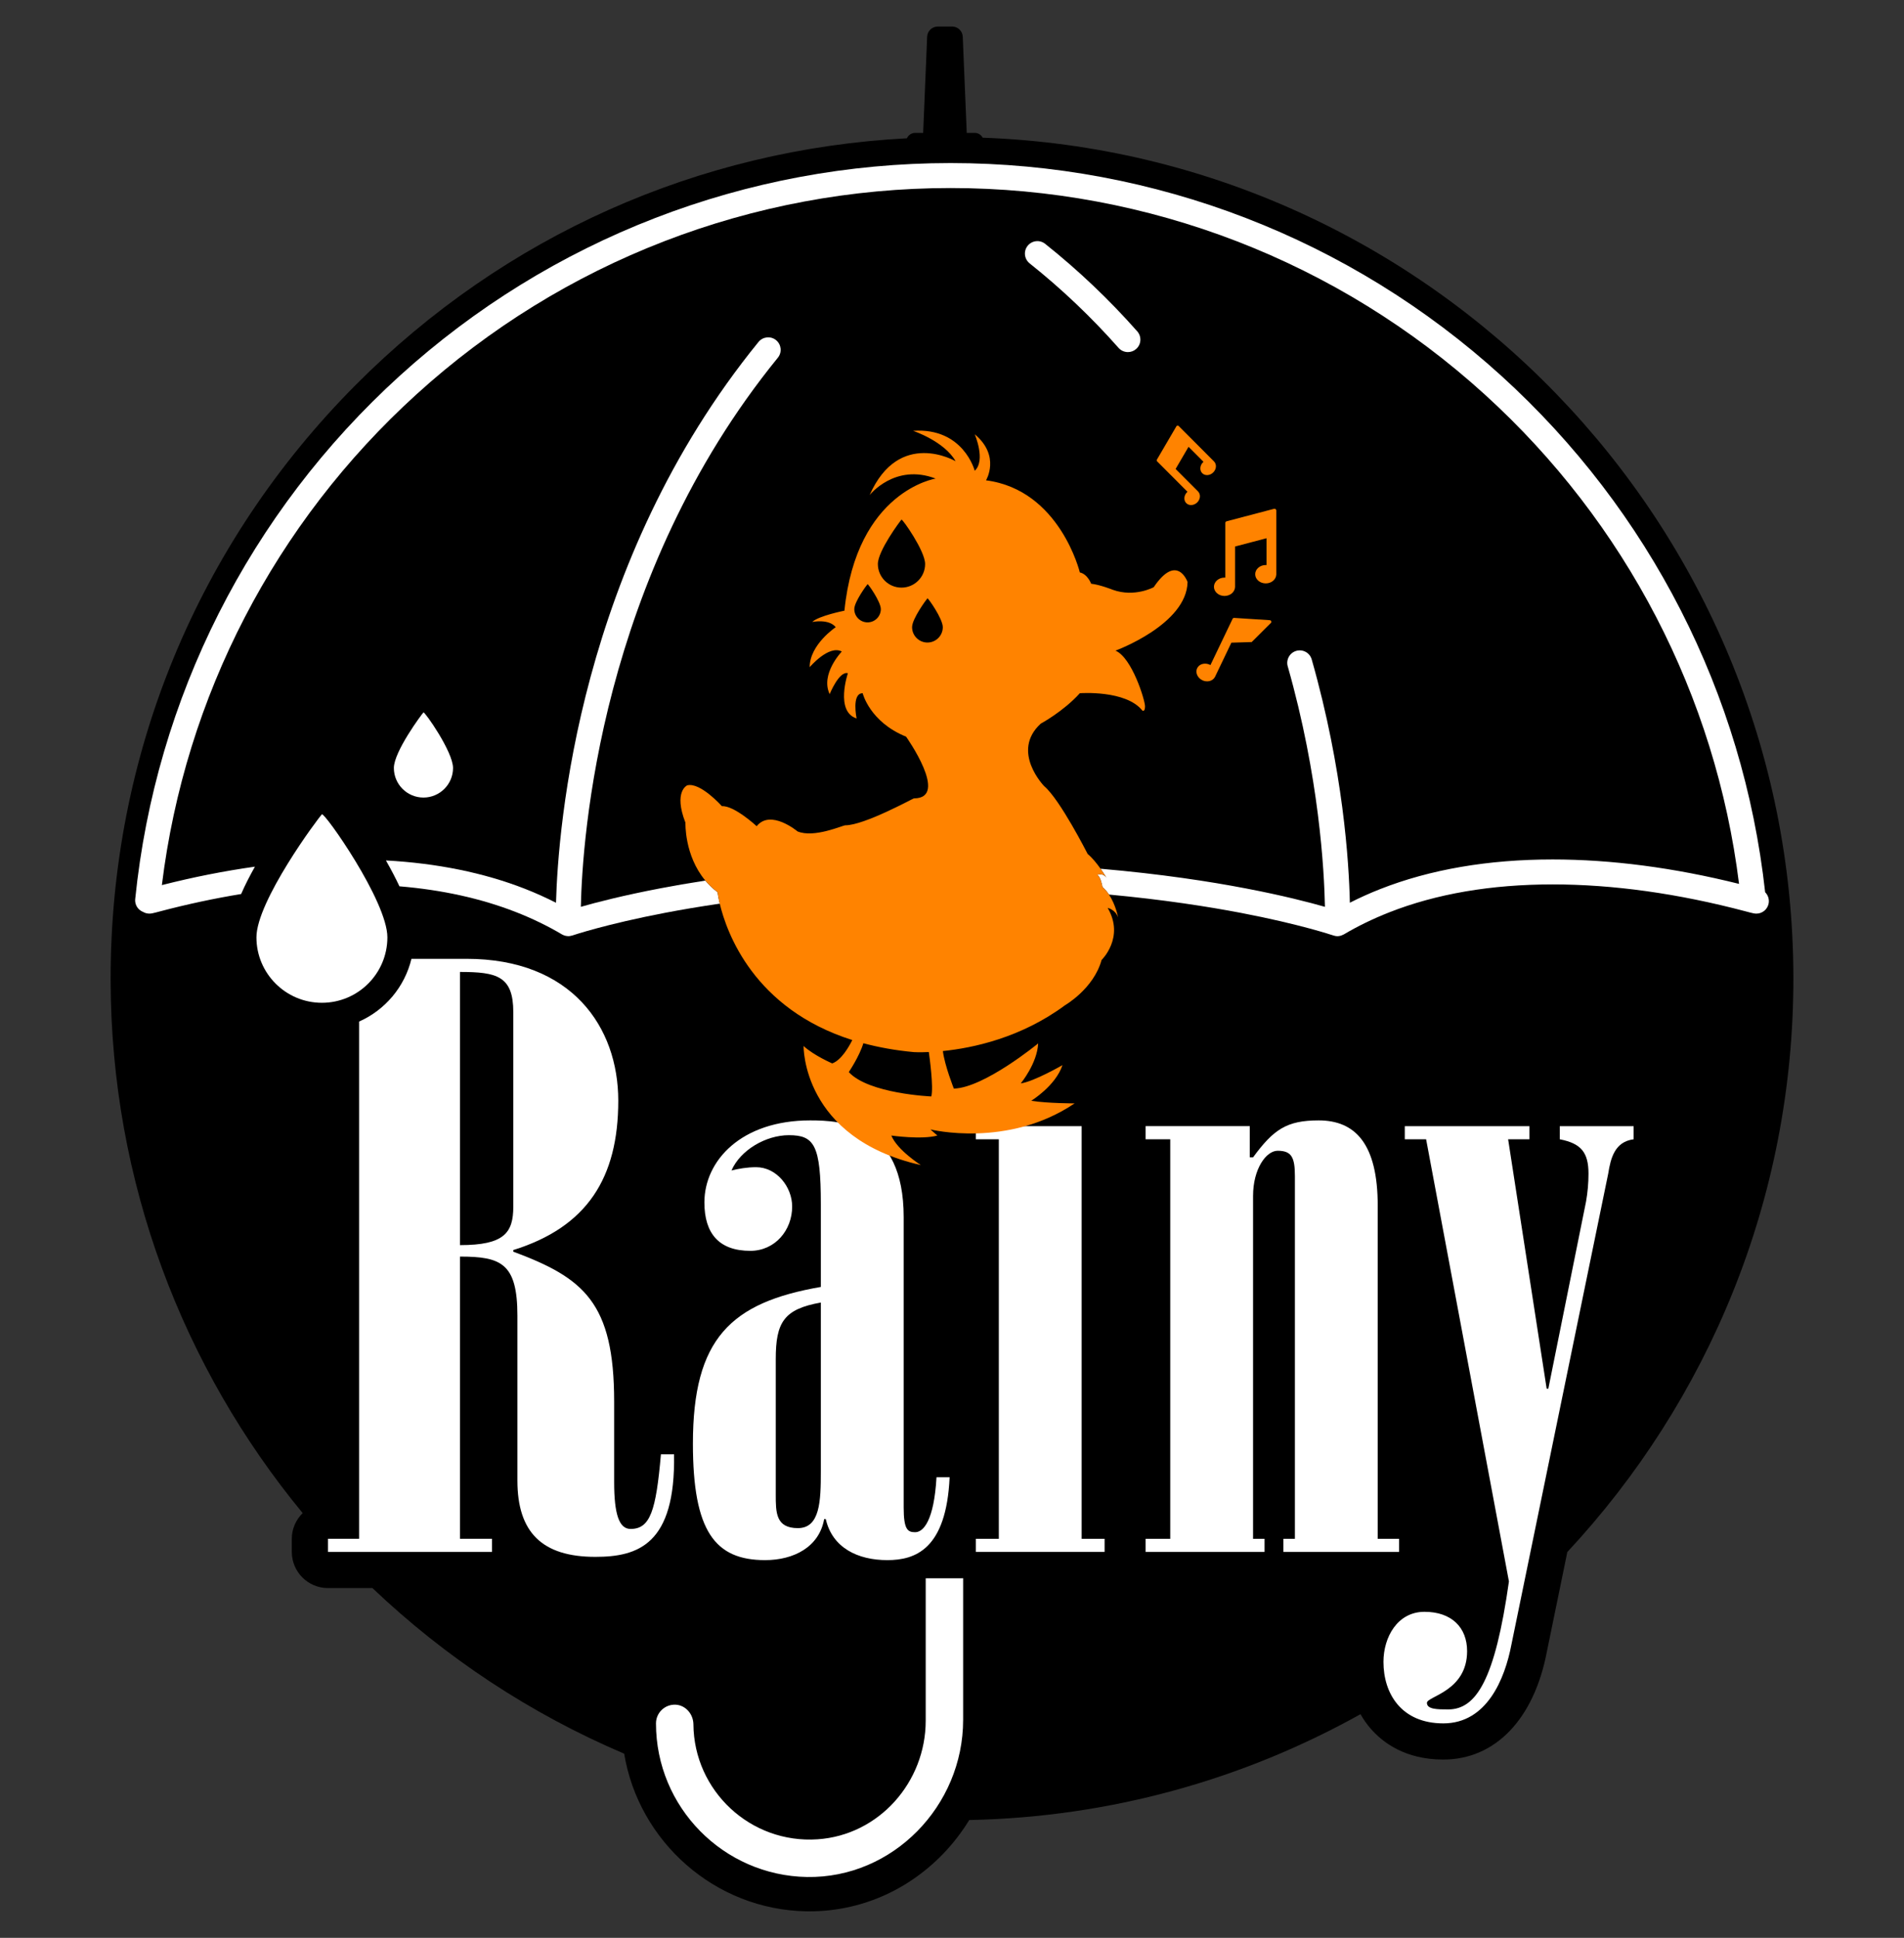<?xml version="1.0" encoding="utf-8"?>
<!-- Generator: Adobe Illustrator 17.0.0, SVG Export Plug-In . SVG Version: 6.00 Build 0)  -->
<!DOCTYPE svg PUBLIC "-//W3C//DTD SVG 1.1//EN" "http://www.w3.org/Graphics/SVG/1.1/DTD/svg11.dtd">
<svg version="1.1" id="Livello_1" xmlns="http://www.w3.org/2000/svg" xmlns:xlink="http://www.w3.org/1999/xlink" x="0px" y="0px"
	 width="155.667px" height="158.396px" viewBox="0 0 155.667 158.396" enable-background="new 0 0 155.667 158.396"
	 xml:space="preserve">
<rect x="0" y="0" width="155.667" height="158.396" fill="#333333" stroke="none"/>
<g>
	<defs>
		<rect id="SVGID_1_" width="155.667" height="158.396"/>
	</defs>
	<clipPath id="SVGID_2_">
		<use xlink:href="#SVGID_1_"  overflow="visible"/>
	</clipPath>
	<path clip-path="url(#SVGID_2_)" d="M80.341,11.254c-0.126-0.231-0.369-0.392-0.652-0.392h-0.65l-0.326-7.858
		c-0.02-0.466-0.402-0.834-0.87-0.834h-1.172c-0.469,0-0.849,0.368-0.87,0.834l-0.326,7.858h-0.651
		c-0.302,0-0.561,0.181-0.677,0.441c-17.036,0.894-32.917,7.968-45.045,20.139C16.133,44.46,9.011,61.746,9.044,80.121
		c0.031,16.52,5.924,31.696,15.702,43.556c-0.544,0.536-0.889,1.274-0.889,2.098v1.072c0,1.633,1.324,2.956,2.954,2.956h3.638
		c5.952,5.665,12.915,10.277,20.582,13.538c1.184,7.177,7.41,12.758,14.895,12.884l0.254,0.002c4.102,0,7.969-1.656,10.892-4.663
		c0.835-0.86,1.559-1.801,2.17-2.799c11.589-0.235,22.479-3.348,31.989-8.652c0.231,0.408,0.497,0.79,0.796,1.14
		c1.002,1.172,2.852,2.568,5.975,2.568c4.247,0,7.413-3.304,8.462-8.797l1.677-8.167c11.488-12.325,18.516-28.854,18.482-46.99
		C146.555,42.845,117.045,12.578,80.341,11.254"/>
	<path clip-path="url(#SVGID_2_)" fill="#FFFFFF" d="M74.822,125.239c-0.604,0-0.939-0.2-0.939-2.011V99.492
		c0-7.643-5.096-7.913-7.645-7.913c-5.631,0-8.648,3.287-8.648,6.705c0,2.549,1.206,3.956,3.755,3.956c2.013,0,3.42-1.675,3.42-3.62
		c0-1.609-1.275-3.217-2.95-3.217c-0.738,0-1.476,0.133-2.012,0.267c0.738-1.676,2.815-2.883,4.694-2.883
		c2.077,0,2.613,0.805,2.613,5.633v6.771c-7.375,1.275-10.459,4.226-10.459,12.808c0,7.173,1.811,9.521,5.901,9.521
		c2.347,0,4.424-1.073,4.828-3.352h0.134c0.535,2.347,2.615,3.352,5.03,3.352c2.278,0,4.827-0.871,5.095-6.772h-1.073
		C76.363,124.3,75.492,125.239,74.822,125.239 M67.11,120.278c0,2.415-0.066,4.627-1.877,4.627c-1.809,0-1.809-1.275-1.809-2.75
		v-11.063c0-3.019,0.669-4.09,3.686-4.626V120.278z"/>
	<polygon clip-path="url(#SVGID_2_)" fill="#FFFFFF" points="88.434,92.05 79.784,92.05 79.784,93.123 81.662,93.123 
		81.662,125.778 79.784,125.778 79.784,126.849 90.311,126.849 90.311,125.778 88.434,125.778 	"/>
	<path clip-path="url(#SVGID_2_)" fill="#FFFFFF" d="M104.928,125.777v1.072h9.456v-1.072h-1.744V98.554
		c0-5.029-1.811-6.975-4.829-6.975c-2.615,0-3.689,0.738-5.363,3.019h-0.269v-2.549h-8.516v1.074h2.014v32.654h-2.014v1.072h9.724
		v-1.072h-0.939V97.751c0-2.214,1.073-3.691,2.01-3.691c1.14,0,1.41,0.538,1.41,2.079v29.638H104.928z"/>
	<path clip-path="url(#SVGID_2_)" fill="#FFFFFF" d="M127.525,92.05v1.073c1.743,0.336,2.347,1.073,2.347,2.815
		c0,0.737-0.068,1.543-0.202,2.281l-3.082,15.289h-0.136l-3.151-20.385h1.744V92.05h-10.192v1.073h1.743l6.771,36.141
		c-1.137,8.046-2.68,10.459-4.962,10.459c-0.871,0-1.743,0-1.743-0.536c0-0.535,3.285-0.939,3.285-4.224
		c0-1.945-1.274-3.218-3.485-3.218c-2.212,0-3.354,2.079-3.354,4.09c0,2.614,1.478,5.029,4.896,5.029
		c3.554,0,5.027-3.622,5.565-6.437l7.913-38.489c0.201-1.274,0.535-2.615,2.078-2.815V92.05H127.525z"/>
	<path clip-path="url(#SVGID_2_)" fill="#FFFFFF" d="M31.672,76.615c0,2.955-2.399,5.35-5.354,5.35c-2.956,0-5.352-2.397-5.352-5.35
		c0-2.958,5.024-9.723,5.352-10.053C26.516,66.364,31.672,73.657,31.672,76.615"/>
	<path clip-path="url(#SVGID_2_)" fill="#FFFFFF" d="M75.684,129.004v11.637c0,5.028-3.82,9.357-8.836,9.698
		c-5.509,0.375-10.114-3.979-10.156-9.397c-0.008-0.819-0.616-1.551-1.433-1.604c-0.889-0.054-1.627,0.651-1.627,1.528
		c0,6.853,5.517,12.437,12.341,12.554c7.023,0.118,12.771-5.816,12.771-12.839v-11.579L75.684,129.004z"/>
	<path clip-path="url(#SVGID_2_)" fill="#FFFFFF" d="M54.036,118.871c-0.404,4.626-0.873,6.101-2.483,6.101
		c-0.937,0-1.341-1.205-1.341-3.823v-6.57c0-8.112-2.479-10.123-8.246-12.27v-0.134c6.035-1.88,8.582-5.902,8.582-12.204
		c0-6.033-3.82-11.599-12.404-11.599h-4.506c-0.551,2.297-2.156,4.187-4.278,5.127v42.278h-2.547v1.072h13.41v-1.072h-2.615V102.71
		c3.353,0,4.694,0.538,4.694,4.828v13.478c0,4.224,2.011,6.237,6.369,6.237c3.486,0,6.571-1.008,6.437-8.382H54.036z
		 M37.608,101.773V79.445c3.017,0,4.358,0.334,4.358,3.285v15.891C41.966,100.767,41.229,101.773,37.608,101.773"/>
	<path clip-path="url(#SVGID_2_)" fill="#FFFFFF" d="M144.315,72.931c-1.784-16.212-9.426-31.181-21.561-42.205
		c-12.348-11.218-28.343-17.397-45.039-17.397c-16.704,0-32.703,6.183-45.053,17.407c-12.266,11.148-19.939,26.33-21.607,42.749
		c-0.029,0.287,0.064,0.574,0.259,0.788c0.108,0.118,0.24,0.207,0.386,0.265c0.151,0.09,0.328,0.139,0.514,0.139
		c0.157,0,0.291-0.034,0.557-0.101l0.295-0.078c2.258-0.596,4.475-1.068,6.649-1.423c0.324-0.744,0.712-1.498,1.128-2.236
		c-2.483,0.349-5.02,0.848-7.608,1.506c1.891-15.399,9.242-29.595,20.8-40.099c11.973-10.884,27.487-16.877,43.68-16.877
		c16.187,0,31.696,5.991,43.669,16.868c11.538,10.48,18.888,24.643,20.796,40.009c-5.319-1.326-10.442-1.996-15.242-1.996
		c-5.271,0-10.015,0.816-14.101,2.423c-0.858,0.336-1.681,0.711-2.475,1.112c-0.072-3.282-0.54-10.832-3.118-19.883
		c-0.153-0.544-0.718-0.856-1.26-0.703c-0.541,0.155-0.856,0.72-0.702,1.262c2.57,9.025,2.985,16.669,3.042,19.66
		c-1.279-0.365-3.448-0.928-6.463-1.504c-2.921-0.561-6.937-1.183-11.881-1.609c0.302,0.43,0.508,0.784,0.508,0.784
		c-0.285-0.497-0.78-0.284-0.78-0.284c0.283,0.142,0.427,0.994,0.427,0.994c0.207,0.179,0.382,0.392,0.53,0.616
		c4.466,0.415,8.114,0.986,10.812,1.502c4.857,0.93,7.508,1.836,7.536,1.844c0.01,0.004,0.019,0.002,0.029,0.006
		c0.087,0.027,0.176,0.046,0.27,0.05h0.033h0.002c0.083,0,0.163-0.013,0.24-0.032c0.021-0.006,0.041-0.012,0.062-0.018
		c0.064-0.021,0.125-0.047,0.183-0.078c0.011-0.007,0.023-0.009,0.033-0.015c1.139-0.675,2.391-1.283,3.717-1.805
		c3.848-1.515,8.341-2.283,13.356-2.283c4.947,0,10.262,0.741,15.795,2.205l0.374,0.099c0.212,0.052,0.34,0.084,0.49,0.084
		c0.487,0,0.904-0.342,1.001-0.82C144.666,73.514,144.554,73.166,144.315,72.931"/>
	<path clip-path="url(#SVGID_2_)" fill="#FFFFFF" d="M57.668,71.977c-1.347,0.208-2.568,0.419-3.634,0.624
		c-3.057,0.582-5.255,1.15-6.545,1.52c0.116-5.521,1.541-26.998,16.107-44.883c0.356-0.438,0.29-1.079-0.147-1.436
		c-0.435-0.355-1.079-0.289-1.435,0.148C47.318,45.995,45.629,67.582,45.458,73.789c-0.815-0.414-1.664-0.798-2.543-1.142
		c-3.364-1.314-7.18-2.087-11.361-2.316c0.45,0.792,0.813,1.495,1.104,2.114c3.489,0.291,6.677,0.994,9.514,2.102
		c1.341,0.524,2.611,1.14,3.773,1.829c0.016,0.012,0.035,0.016,0.053,0.025c0.039,0.019,0.077,0.039,0.116,0.053
		c0.03,0.011,0.058,0.019,0.086,0.027c0.038,0.01,0.075,0.017,0.114,0.023c0.033,0.006,0.066,0.008,0.099,0.01
		c0.016,0,0.033,0.005,0.051,0.005h0.037c0.013-0.001,0.025-0.005,0.039-0.005c0.032-0.004,0.065-0.008,0.098-0.014
		c0.041-0.007,0.078-0.015,0.117-0.027c0.014-0.004,0.029-0.004,0.042-0.01c0.028-0.007,2.708-0.923,7.62-1.86
		c1.269-0.242,2.752-0.496,4.429-0.741c-0.137-0.582-0.178-0.935-0.178-0.935C58.278,72.637,57.952,72.315,57.668,71.977"/>
	<path clip-path="url(#SVGID_2_)" fill="#FFFFFF" d="M91.452,28.436c0.202,0.229,0.481,0.343,0.765,0.343
		c0.241,0,0.482-0.083,0.673-0.254c0.424-0.373,0.462-1.017,0.09-1.44c-2.295-2.6-4.83-5.006-7.53-7.155
		c-0.439-0.35-1.081-0.278-1.433,0.163c-0.351,0.44-0.277,1.081,0.164,1.434C86.787,23.602,89.233,25.926,91.452,28.436"/>
	<path clip-path="url(#SVGID_2_)" fill="#FFFFFF" d="M37.039,62.773c0-1.336-2.329-4.63-2.418-4.541
		c-0.148,0.148-2.419,3.205-2.419,4.541c0,1.333,1.083,2.417,2.419,2.417C35.954,65.19,37.039,64.106,37.039,62.773"/>
	<path clip-path="url(#SVGID_2_)" fill="#FF8300" d="M97.093,47.571c0,0-0.85-2.414-2.768,0.425c0,0-1.562,0.854-3.339,0.214
		c0,0-1.065-0.425-1.776-0.497c0,0-0.283-0.782-0.924-0.924c0,0-1.632-6.748-7.671-7.528c0,0,1.207-1.99-0.923-3.765
		c0,0,0.923,2.131,0,2.983c0,0-0.924-3.55-5.041-3.265c0,0,2.555,0.85,3.477,2.485c0,0-4.614-2.701-7.029,2.77
		c0,0,2.06-2.629,5.398-1.351c0,0-6.464,0.995-7.459,10.798c0,0-2.13,0.423-2.629,0.922c0,0,1.351-0.283,1.918,0.426
		c0,0-2.129,1.42-2.129,3.268c0,0,1.562-1.848,2.626-1.279c0,0-1.774,1.846-0.992,3.481c0,0,0.78-1.918,1.489-1.705
		c0,0-1.064,3.126,0.712,3.695c0,0-0.427-2.062,0.497-2.062c0,0,0.569,2.345,3.55,3.552c0,0,3.584,5.043,0.639,5.043
		c-0.068,0-4.053,2.202-5.61,2.202c-0.213,0-2.556,1.065-3.907,0.496c0,0-2.202-1.846-3.337-0.424c0,0-1.848-1.707-2.842-1.635
		c0,0-1.774-1.988-2.842-1.702c0,0-1.134,0.496-0.14,3.051c0,0-0.101,2.673,1.627,4.732c0.284,0.338,0.61,0.661,1,0.95
		c0,0,0.04,0.353,0.178,0.936c0.563,2.366,2.782,8.599,10.836,11.148c-0.266,0.535-0.893,1.642-1.639,1.91
		c0,0-1.49-0.641-2.342-1.421c0,0-0.142,7.53,9.587,9.731c0,0-1.918-1.209-2.415-2.415c0,0,2.489,0.355,3.764,0l-0.567-0.499
		c0,0,6.321,1.565,11.789-2.129c0,0-2.201,0-3.55-0.213c0,0,1.989-1.208,2.556-2.913c0,0-2.343,1.35-3.409,1.492
		c0,0,1.35-1.633,1.421-3.267c0,0-4.404,3.622-6.891,3.693c0,0-0.751-1.88-0.898-3.07c2.438-0.247,6.382-1.074,9.991-3.747
		c0,0,2.345-1.351,2.983-3.694c0,0,1.918-1.846,0.497-4.261c0,0,0.641,0.142,0.854,0.78c0,0-0.182-1.023-0.747-1.871
		c-0.149-0.223-0.324-0.436-0.532-0.615c0,0-0.143-0.852-0.427-0.994c0,0,0.495-0.214,0.78,0.283c0,0-0.205-0.353-0.508-0.784
		c-0.29-0.409-0.672-0.891-1.052-1.203c0,0-2.273-4.477-3.553-5.542c0,0-2.77-2.84-0.283-5.114c0,0,1.846-0.993,3.195-2.486
		c0,0,3.764-0.284,5.115,1.421c0,0,0.214,0.142,0.214-0.354c0-0.497-1.066-3.979-2.415-4.548
		C91.2,53.181,97.023,51.052,97.093,47.571 M70.93,50.871c-0.6,0-1.085-0.485-1.085-1.085s1.017-1.972,1.085-2.038
		c0.039-0.041,1.085,1.438,1.085,2.038S71.528,50.871,70.93,50.871 M73.704,48.031c-1.068,0-1.932-0.866-1.932-1.931
		c0-1.068,1.814-3.508,1.932-3.628c0.07-0.072,1.932,2.56,1.932,3.628C75.636,47.165,74.77,48.031,73.704,48.031 M75.826,52.519
		c-0.695,0-1.256-0.563-1.256-1.255c0-0.693,1.178-2.279,1.256-2.357c0.045-0.047,1.255,1.664,1.255,2.357
		C77.081,51.956,76.519,52.519,75.826,52.519 M76.142,89.621c0,0-5.115-0.215-6.748-1.992c0,0,0.866-1.273,1.192-2.358
		c1.247,0.334,2.615,0.586,4.133,0.726c0,0,0.455,0.029,1.219-0.006C75.996,86.405,76.336,88.839,76.142,89.621"/>
	<path clip-path="url(#SVGID_2_)" fill="#FF8300" d="M104.346,46.979c0-0.008,0.002-0.018,0.002-0.027v-5.224
		c0-0.044-0.02-0.087-0.057-0.115c-0.036-0.027-0.081-0.036-0.126-0.025l-3.882,1.021c-0.064,0.018-0.107,0.076-0.107,0.142v4.463
		c-0.021,0-0.042-0.002-0.064-0.002c-0.475,0-0.862,0.338-0.862,0.751c0,0.413,0.387,0.749,0.862,0.749
		c0.47,0,0.852-0.326,0.864-0.739v-0.012V44.67l2.572-0.676v2.194c-0.021-0.002-0.041-0.004-0.064-0.004
		c-0.475,0-0.862,0.338-0.862,0.751c0,0.414,0.387,0.75,0.862,0.75C103.944,47.685,104.319,47.378,104.346,46.979"/>
	<path clip-path="url(#SVGID_2_)" fill="#FF8300" d="M99.266,37.727l-2.906-2.912c-0.025-0.025-0.06-0.036-0.095-0.03
		c-0.035,0.004-0.068,0.025-0.083,0.054l-1.596,2.729c-0.028,0.047-0.02,0.103,0.017,0.14l2.483,2.488
		c-0.012,0.01-0.023,0.022-0.035,0.033c-0.266,0.265-0.293,0.668-0.064,0.897c0.229,0.231,0.633,0.202,0.899-0.062
		c0.26-0.26,0.293-0.654,0.069-0.891c-0.003-0.002-0.005-0.004-0.007-0.008l-1.832-1.834l1.057-1.809l1.221,1.223
		c-0.013,0.011-0.023,0.023-0.035,0.035c-0.266,0.263-0.297,0.665-0.066,0.898c0.231,0.23,0.633,0.202,0.899-0.064
		c0.256-0.254,0.293-0.635,0.088-0.871C99.276,37.739,99.272,37.733,99.266,37.727"/>
	<path clip-path="url(#SVGID_2_)" fill="#FF8300" d="M100.924,50.506c-0.06-0.013-0.123,0.018-0.149,0.074l-1.811,3.78
		c-0.016-0.01-0.034-0.018-0.053-0.028c-0.402-0.192-0.866-0.064-1.035,0.287c-0.167,0.35,0.026,0.789,0.427,0.985
		c0.396,0.188,0.854,0.068,1.031-0.276c0.002-0.004,0.004-0.006,0.006-0.01l1.335-2.787l1.66-0.051l1.598-1.592
		c0.017-0.038,0.017-0.083-0.002-0.12c-0.02-0.039-0.054-0.064-0.095-0.074L100.924,50.506z"/>
</g>
</svg>
